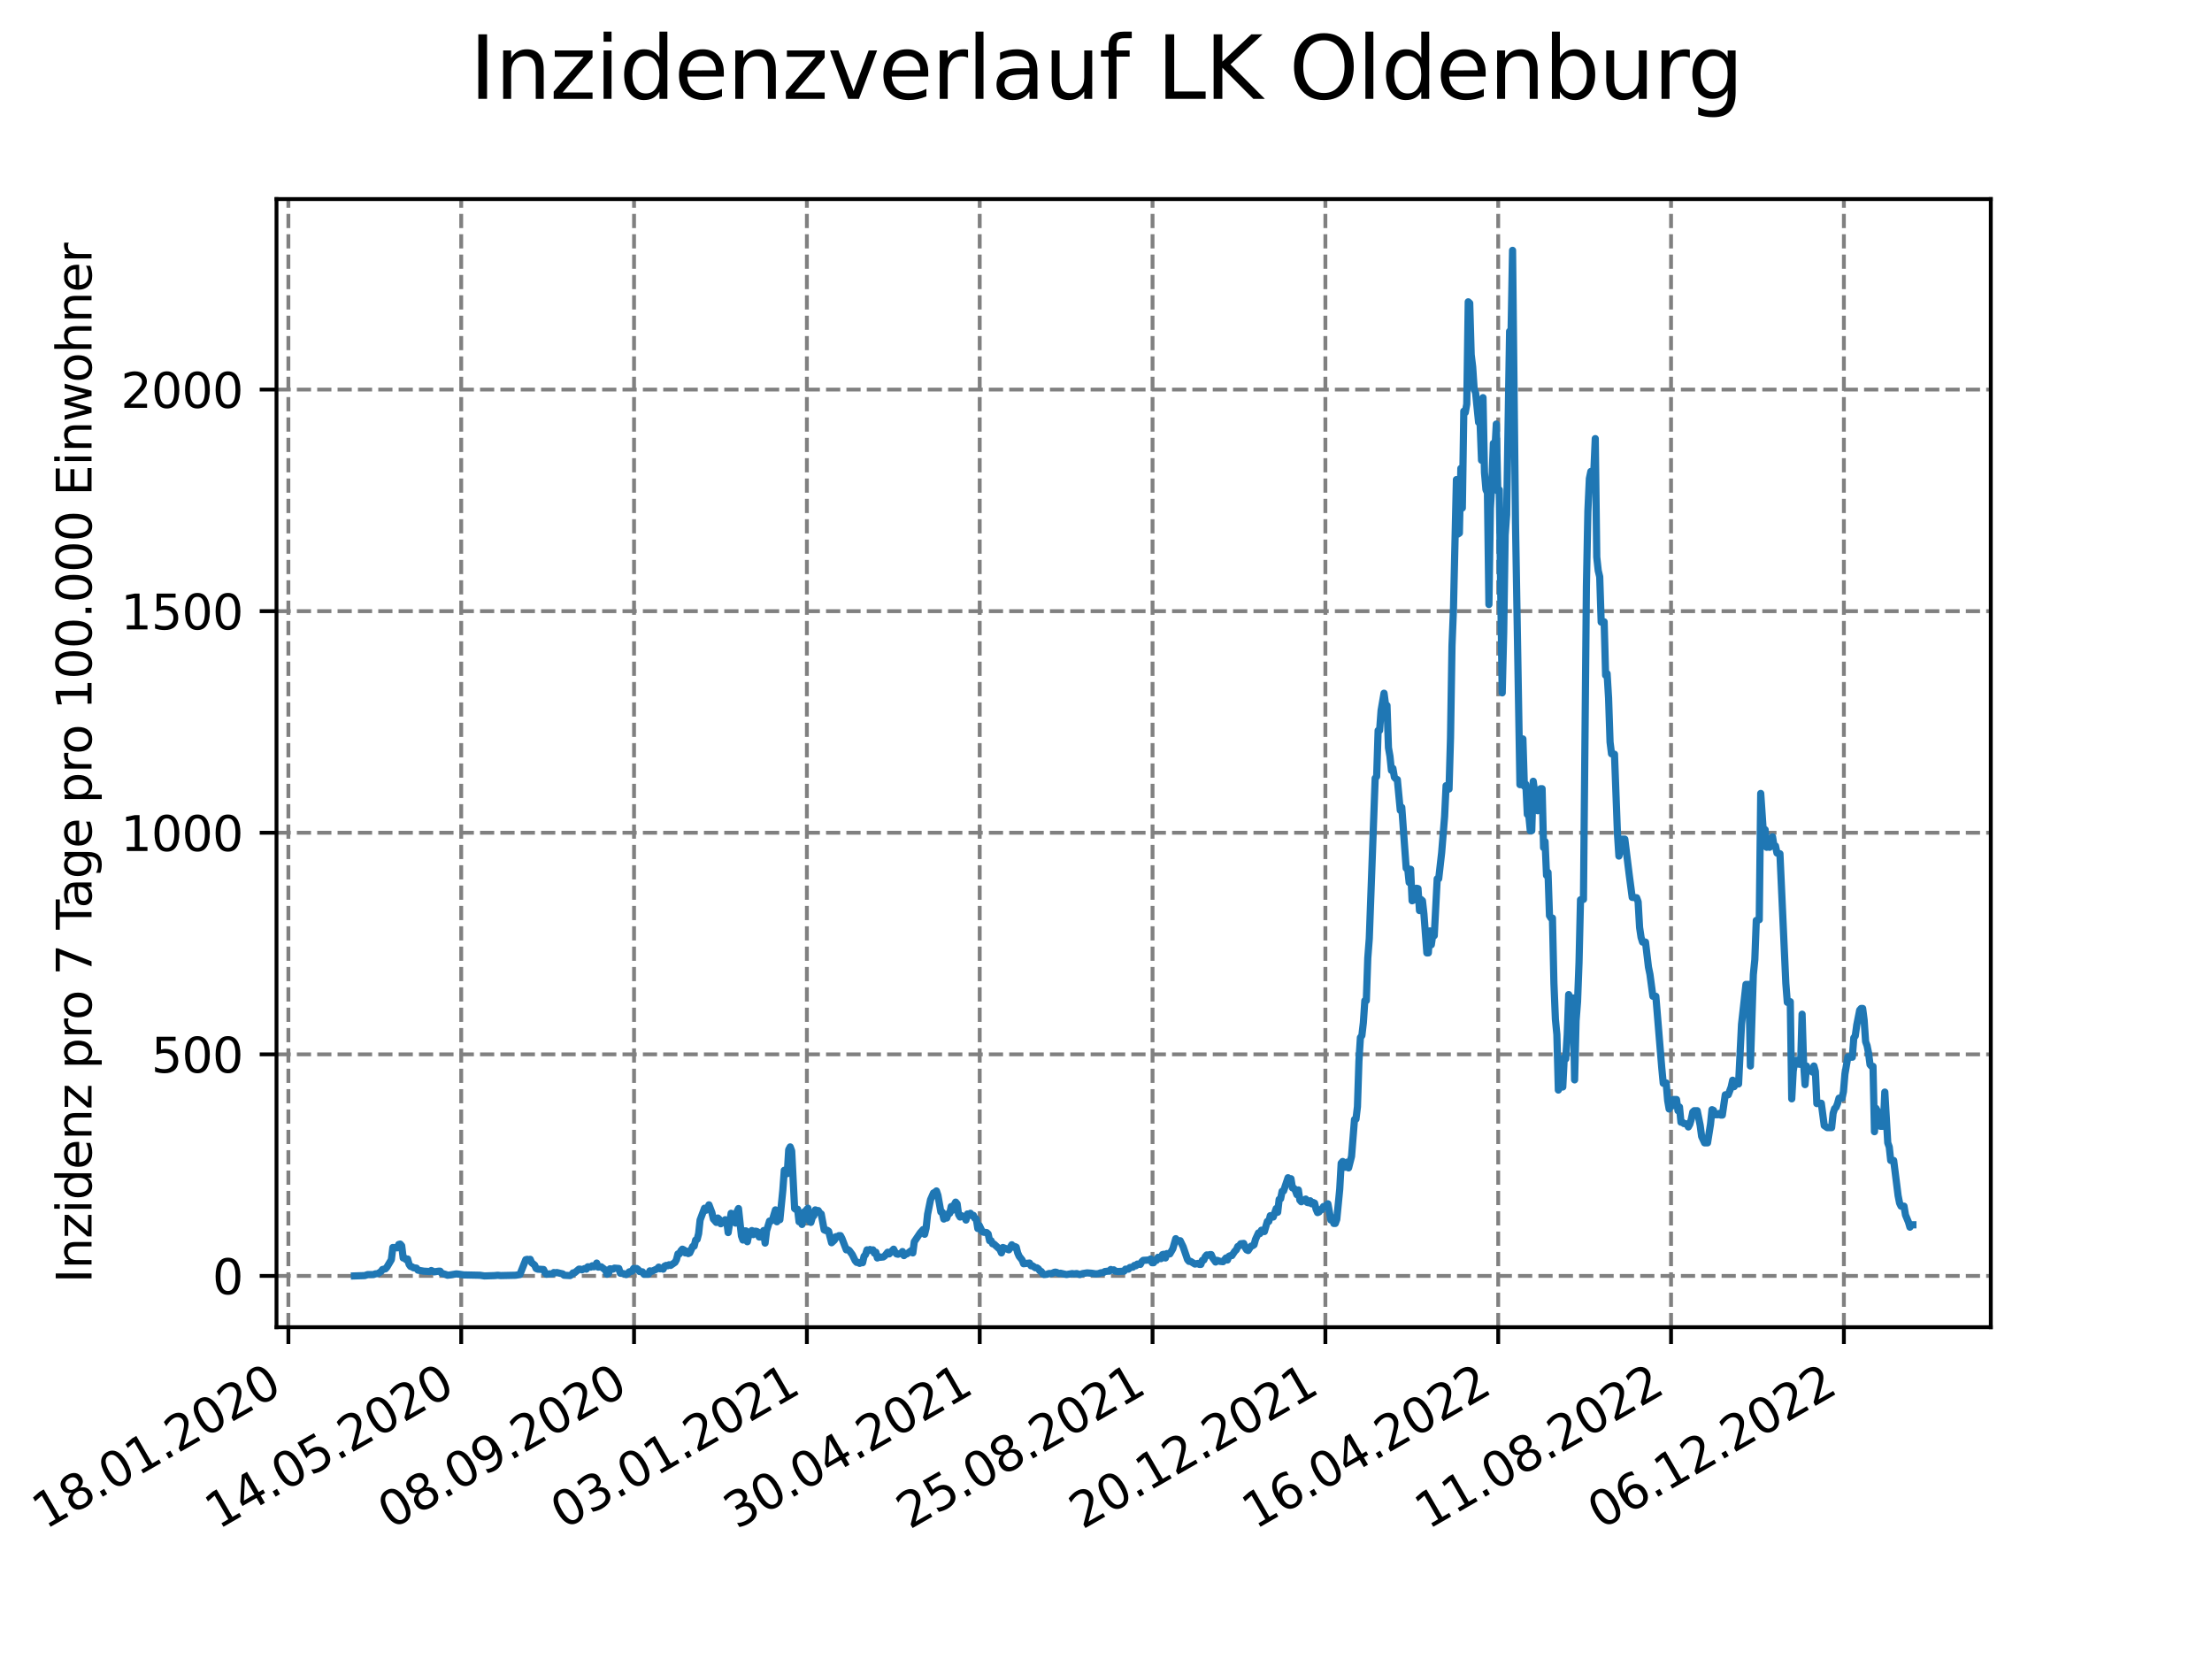 <?xml version="1.0" encoding="utf-8" standalone="no"?>
<!DOCTYPE svg PUBLIC "-//W3C//DTD SVG 1.1//EN"
  "http://www.w3.org/Graphics/SVG/1.1/DTD/svg11.dtd">
<svg xmlns:xlink="http://www.w3.org/1999/xlink" width="460.8pt" height="345.6pt" viewBox="0 0 460.8 345.6" xmlns="http://www.w3.org/2000/svg" version="1.1">
 <defs>
  <style type="text/css">*{stroke-linejoin: round; stroke-linecap: butt}</style>
 </defs>
 <g id="figure_1">
  <g id="patch_1">
   <path d="M 0 345.6 
L 460.8 345.6 
L 460.8 0 
L 0 0 
z
" style="fill: #ffffff"/>
  </g>
  <g id="axes_1">
   <g id="patch_2">
    <path d="M 57.6 276.48 
L 414.72 276.48 
L 414.72 41.472 
L 57.6 41.472 
z
" style="fill: #ffffff"/>
   </g>
   <g id="matplotlib.axis_1">
    <g id="xtick_1">
     <g id="line2d_1">
      <path d="M 60.075 276.48 
L 60.075 41.472 
" clip-path="url(#p007e7e2eaf)" style="fill: none; stroke-dasharray: 2.96,1.28; stroke-dashoffset: 0; stroke: #808080; stroke-width: 0.8"/>
     </g>
     <g id="line2d_2">
      <defs>
       <path id="mbec4b891f8" d="M 0 0 
L 0 3.5 
" style="stroke: #000000; stroke-width: 0.8"/>
      </defs>
      <g>
       <use xlink:href="#mbec4b891f8" x="60.075" y="276.48" style="stroke: #000000; stroke-width: 0.8"/>
      </g>
     </g>
     <g id="text_1">
      <!-- 18.01.2020 -->
      <g transform="translate(9.449 318.689) rotate(-30) scale(0.1 -0.1)">
       <defs>
        <path id="DejaVuSans-31" d="M 794 531 
L 1825 531 
L 1825 4091 
L 703 3866 
L 703 4441 
L 1819 4666 
L 2450 4666 
L 2450 531 
L 3481 531 
L 3481 0 
L 794 0 
L 794 531 
z
" transform="scale(0.016)"/>
        <path id="DejaVuSans-38" d="M 2034 2216 
Q 1584 2216 1326 1975 
Q 1069 1734 1069 1313 
Q 1069 891 1326 650 
Q 1584 409 2034 409 
Q 2484 409 2743 651 
Q 3003 894 3003 1313 
Q 3003 1734 2745 1975 
Q 2488 2216 2034 2216 
z
M 1403 2484 
Q 997 2584 770 2862 
Q 544 3141 544 3541 
Q 544 4100 942 4425 
Q 1341 4750 2034 4750 
Q 2731 4750 3128 4425 
Q 3525 4100 3525 3541 
Q 3525 3141 3298 2862 
Q 3072 2584 2669 2484 
Q 3125 2378 3379 2068 
Q 3634 1759 3634 1313 
Q 3634 634 3220 271 
Q 2806 -91 2034 -91 
Q 1263 -91 848 271 
Q 434 634 434 1313 
Q 434 1759 690 2068 
Q 947 2378 1403 2484 
z
M 1172 3481 
Q 1172 3119 1398 2916 
Q 1625 2713 2034 2713 
Q 2441 2713 2670 2916 
Q 2900 3119 2900 3481 
Q 2900 3844 2670 4047 
Q 2441 4250 2034 4250 
Q 1625 4250 1398 4047 
Q 1172 3844 1172 3481 
z
" transform="scale(0.016)"/>
        <path id="DejaVuSans-2e" d="M 684 794 
L 1344 794 
L 1344 0 
L 684 0 
L 684 794 
z
" transform="scale(0.016)"/>
        <path id="DejaVuSans-30" d="M 2034 4250 
Q 1547 4250 1301 3770 
Q 1056 3291 1056 2328 
Q 1056 1369 1301 889 
Q 1547 409 2034 409 
Q 2525 409 2770 889 
Q 3016 1369 3016 2328 
Q 3016 3291 2770 3770 
Q 2525 4250 2034 4250 
z
M 2034 4750 
Q 2819 4750 3233 4129 
Q 3647 3509 3647 2328 
Q 3647 1150 3233 529 
Q 2819 -91 2034 -91 
Q 1250 -91 836 529 
Q 422 1150 422 2328 
Q 422 3509 836 4129 
Q 1250 4750 2034 4750 
z
" transform="scale(0.016)"/>
        <path id="DejaVuSans-32" d="M 1228 531 
L 3431 531 
L 3431 0 
L 469 0 
L 469 531 
Q 828 903 1448 1529 
Q 2069 2156 2228 2338 
Q 2531 2678 2651 2914 
Q 2772 3150 2772 3378 
Q 2772 3750 2511 3984 
Q 2250 4219 1831 4219 
Q 1534 4219 1204 4116 
Q 875 4013 500 3803 
L 500 4441 
Q 881 4594 1212 4672 
Q 1544 4750 1819 4750 
Q 2544 4750 2975 4387 
Q 3406 4025 3406 3419 
Q 3406 3131 3298 2873 
Q 3191 2616 2906 2266 
Q 2828 2175 2409 1742 
Q 1991 1309 1228 531 
z
" transform="scale(0.016)"/>
       </defs>
       <use xlink:href="#DejaVuSans-31"/>
       <use xlink:href="#DejaVuSans-38" x="63.623"/>
       <use xlink:href="#DejaVuSans-2e" x="127.246"/>
       <use xlink:href="#DejaVuSans-30" x="159.033"/>
       <use xlink:href="#DejaVuSans-31" x="222.656"/>
       <use xlink:href="#DejaVuSans-2e" x="286.279"/>
       <use xlink:href="#DejaVuSans-32" x="318.066"/>
       <use xlink:href="#DejaVuSans-30" x="381.689"/>
       <use xlink:href="#DejaVuSans-32" x="445.312"/>
       <use xlink:href="#DejaVuSans-30" x="508.936"/>
      </g>
     </g>
    </g>
    <g id="xtick_2">
     <g id="line2d_3">
      <path d="M 96.079 276.48 
L 96.079 41.472 
" clip-path="url(#p007e7e2eaf)" style="fill: none; stroke-dasharray: 2.96,1.28; stroke-dashoffset: 0; stroke: #808080; stroke-width: 0.8"/>
     </g>
     <g id="line2d_4">
      <g>
       <use xlink:href="#mbec4b891f8" x="96.079" y="276.48" style="stroke: #000000; stroke-width: 0.8"/>
      </g>
     </g>
     <g id="text_2">
      <!-- 14.05.2020 -->
      <g transform="translate(45.454 318.689) rotate(-30) scale(0.1 -0.1)">
       <defs>
        <path id="DejaVuSans-34" d="M 2419 4116 
L 825 1625 
L 2419 1625 
L 2419 4116 
z
M 2253 4666 
L 3047 4666 
L 3047 1625 
L 3713 1625 
L 3713 1100 
L 3047 1100 
L 3047 0 
L 2419 0 
L 2419 1100 
L 313 1100 
L 313 1709 
L 2253 4666 
z
" transform="scale(0.016)"/>
        <path id="DejaVuSans-35" d="M 691 4666 
L 3169 4666 
L 3169 4134 
L 1269 4134 
L 1269 2991 
Q 1406 3038 1543 3061 
Q 1681 3084 1819 3084 
Q 2600 3084 3056 2656 
Q 3513 2228 3513 1497 
Q 3513 744 3044 326 
Q 2575 -91 1722 -91 
Q 1428 -91 1123 -41 
Q 819 9 494 109 
L 494 744 
Q 775 591 1075 516 
Q 1375 441 1709 441 
Q 2250 441 2565 725 
Q 2881 1009 2881 1497 
Q 2881 1984 2565 2268 
Q 2250 2553 1709 2553 
Q 1456 2553 1204 2497 
Q 953 2441 691 2322 
L 691 4666 
z
" transform="scale(0.016)"/>
       </defs>
       <use xlink:href="#DejaVuSans-31"/>
       <use xlink:href="#DejaVuSans-34" x="63.623"/>
       <use xlink:href="#DejaVuSans-2e" x="127.246"/>
       <use xlink:href="#DejaVuSans-30" x="159.033"/>
       <use xlink:href="#DejaVuSans-35" x="222.656"/>
       <use xlink:href="#DejaVuSans-2e" x="286.279"/>
       <use xlink:href="#DejaVuSans-32" x="318.066"/>
       <use xlink:href="#DejaVuSans-30" x="381.689"/>
       <use xlink:href="#DejaVuSans-32" x="445.312"/>
       <use xlink:href="#DejaVuSans-30" x="508.936"/>
      </g>
     </g>
    </g>
    <g id="xtick_3">
     <g id="line2d_5">
      <path d="M 132.083 276.48 
L 132.083 41.472 
" clip-path="url(#p007e7e2eaf)" style="fill: none; stroke-dasharray: 2.96,1.28; stroke-dashoffset: 0; stroke: #808080; stroke-width: 0.8"/>
     </g>
     <g id="line2d_6">
      <g>
       <use xlink:href="#mbec4b891f8" x="132.083" y="276.48" style="stroke: #000000; stroke-width: 0.8"/>
      </g>
     </g>
     <g id="text_3">
      <!-- 08.09.2020 -->
      <g transform="translate(81.458 318.689) rotate(-30) scale(0.1 -0.1)">
       <defs>
        <path id="DejaVuSans-39" d="M 703 97 
L 703 672 
Q 941 559 1184 500 
Q 1428 441 1663 441 
Q 2288 441 2617 861 
Q 2947 1281 2994 2138 
Q 2813 1869 2534 1725 
Q 2256 1581 1919 1581 
Q 1219 1581 811 2004 
Q 403 2428 403 3163 
Q 403 3881 828 4315 
Q 1253 4750 1959 4750 
Q 2769 4750 3195 4129 
Q 3622 3509 3622 2328 
Q 3622 1225 3098 567 
Q 2575 -91 1691 -91 
Q 1453 -91 1209 -44 
Q 966 3 703 97 
z
M 1959 2075 
Q 2384 2075 2632 2365 
Q 2881 2656 2881 3163 
Q 2881 3666 2632 3958 
Q 2384 4250 1959 4250 
Q 1534 4250 1286 3958 
Q 1038 3666 1038 3163 
Q 1038 2656 1286 2365 
Q 1534 2075 1959 2075 
z
" transform="scale(0.016)"/>
       </defs>
       <use xlink:href="#DejaVuSans-30"/>
       <use xlink:href="#DejaVuSans-38" x="63.623"/>
       <use xlink:href="#DejaVuSans-2e" x="127.246"/>
       <use xlink:href="#DejaVuSans-30" x="159.033"/>
       <use xlink:href="#DejaVuSans-39" x="222.656"/>
       <use xlink:href="#DejaVuSans-2e" x="286.279"/>
       <use xlink:href="#DejaVuSans-32" x="318.066"/>
       <use xlink:href="#DejaVuSans-30" x="381.689"/>
       <use xlink:href="#DejaVuSans-32" x="445.312"/>
       <use xlink:href="#DejaVuSans-30" x="508.936"/>
      </g>
     </g>
    </g>
    <g id="xtick_4">
     <g id="line2d_7">
      <path d="M 168.088 276.48 
L 168.088 41.472 
" clip-path="url(#p007e7e2eaf)" style="fill: none; stroke-dasharray: 2.96,1.28; stroke-dashoffset: 0; stroke: #808080; stroke-width: 0.8"/>
     </g>
     <g id="line2d_8">
      <g>
       <use xlink:href="#mbec4b891f8" x="168.088" y="276.48" style="stroke: #000000; stroke-width: 0.8"/>
      </g>
     </g>
     <g id="text_4">
      <!-- 03.01.2021 -->
      <g transform="translate(117.462 318.689) rotate(-30) scale(0.1 -0.1)">
       <defs>
        <path id="DejaVuSans-33" d="M 2597 2516 
Q 3050 2419 3304 2112 
Q 3559 1806 3559 1356 
Q 3559 666 3084 287 
Q 2609 -91 1734 -91 
Q 1441 -91 1130 -33 
Q 819 25 488 141 
L 488 750 
Q 750 597 1062 519 
Q 1375 441 1716 441 
Q 2309 441 2620 675 
Q 2931 909 2931 1356 
Q 2931 1769 2642 2001 
Q 2353 2234 1838 2234 
L 1294 2234 
L 1294 2753 
L 1863 2753 
Q 2328 2753 2575 2939 
Q 2822 3125 2822 3475 
Q 2822 3834 2567 4026 
Q 2313 4219 1838 4219 
Q 1578 4219 1281 4162 
Q 984 4106 628 3988 
L 628 4550 
Q 988 4650 1302 4700 
Q 1616 4750 1894 4750 
Q 2613 4750 3031 4423 
Q 3450 4097 3450 3541 
Q 3450 3153 3228 2886 
Q 3006 2619 2597 2516 
z
" transform="scale(0.016)"/>
       </defs>
       <use xlink:href="#DejaVuSans-30"/>
       <use xlink:href="#DejaVuSans-33" x="63.623"/>
       <use xlink:href="#DejaVuSans-2e" x="127.246"/>
       <use xlink:href="#DejaVuSans-30" x="159.033"/>
       <use xlink:href="#DejaVuSans-31" x="222.656"/>
       <use xlink:href="#DejaVuSans-2e" x="286.279"/>
       <use xlink:href="#DejaVuSans-32" x="318.066"/>
       <use xlink:href="#DejaVuSans-30" x="381.689"/>
       <use xlink:href="#DejaVuSans-32" x="445.312"/>
       <use xlink:href="#DejaVuSans-31" x="508.936"/>
      </g>
     </g>
    </g>
    <g id="xtick_5">
     <g id="line2d_9">
      <path d="M 204.092 276.48 
L 204.092 41.472 
" clip-path="url(#p007e7e2eaf)" style="fill: none; stroke-dasharray: 2.96,1.28; stroke-dashoffset: 0; stroke: #808080; stroke-width: 0.8"/>
     </g>
     <g id="line2d_10">
      <g>
       <use xlink:href="#mbec4b891f8" x="204.092" y="276.48" style="stroke: #000000; stroke-width: 0.8"/>
      </g>
     </g>
     <g id="text_5">
      <!-- 30.04.2021 -->
      <g transform="translate(153.467 318.689) rotate(-30) scale(0.1 -0.1)">
       <use xlink:href="#DejaVuSans-33"/>
       <use xlink:href="#DejaVuSans-30" x="63.623"/>
       <use xlink:href="#DejaVuSans-2e" x="127.246"/>
       <use xlink:href="#DejaVuSans-30" x="159.033"/>
       <use xlink:href="#DejaVuSans-34" x="222.656"/>
       <use xlink:href="#DejaVuSans-2e" x="286.279"/>
       <use xlink:href="#DejaVuSans-32" x="318.066"/>
       <use xlink:href="#DejaVuSans-30" x="381.689"/>
       <use xlink:href="#DejaVuSans-32" x="445.312"/>
       <use xlink:href="#DejaVuSans-31" x="508.936"/>
      </g>
     </g>
    </g>
    <g id="xtick_6">
     <g id="line2d_11">
      <path d="M 240.096 276.48 
L 240.096 41.472 
" clip-path="url(#p007e7e2eaf)" style="fill: none; stroke-dasharray: 2.96,1.28; stroke-dashoffset: 0; stroke: #808080; stroke-width: 0.8"/>
     </g>
     <g id="line2d_12">
      <g>
       <use xlink:href="#mbec4b891f8" x="240.096" y="276.48" style="stroke: #000000; stroke-width: 0.8"/>
      </g>
     </g>
     <g id="text_6">
      <!-- 25.08.2021 -->
      <g transform="translate(189.471 318.689) rotate(-30) scale(0.1 -0.1)">
       <use xlink:href="#DejaVuSans-32"/>
       <use xlink:href="#DejaVuSans-35" x="63.623"/>
       <use xlink:href="#DejaVuSans-2e" x="127.246"/>
       <use xlink:href="#DejaVuSans-30" x="159.033"/>
       <use xlink:href="#DejaVuSans-38" x="222.656"/>
       <use xlink:href="#DejaVuSans-2e" x="286.279"/>
       <use xlink:href="#DejaVuSans-32" x="318.066"/>
       <use xlink:href="#DejaVuSans-30" x="381.689"/>
       <use xlink:href="#DejaVuSans-32" x="445.312"/>
       <use xlink:href="#DejaVuSans-31" x="508.936"/>
      </g>
     </g>
    </g>
    <g id="xtick_7">
     <g id="line2d_13">
      <path d="M 276.101 276.48 
L 276.101 41.472 
" clip-path="url(#p007e7e2eaf)" style="fill: none; stroke-dasharray: 2.96,1.28; stroke-dashoffset: 0; stroke: #808080; stroke-width: 0.8"/>
     </g>
     <g id="line2d_14">
      <g>
       <use xlink:href="#mbec4b891f8" x="276.101" y="276.48" style="stroke: #000000; stroke-width: 0.8"/>
      </g>
     </g>
     <g id="text_7">
      <!-- 20.12.2021 -->
      <g transform="translate(225.476 318.689) rotate(-30) scale(0.1 -0.1)">
       <use xlink:href="#DejaVuSans-32"/>
       <use xlink:href="#DejaVuSans-30" x="63.623"/>
       <use xlink:href="#DejaVuSans-2e" x="127.246"/>
       <use xlink:href="#DejaVuSans-31" x="159.033"/>
       <use xlink:href="#DejaVuSans-32" x="222.656"/>
       <use xlink:href="#DejaVuSans-2e" x="286.279"/>
       <use xlink:href="#DejaVuSans-32" x="318.066"/>
       <use xlink:href="#DejaVuSans-30" x="381.689"/>
       <use xlink:href="#DejaVuSans-32" x="445.312"/>
       <use xlink:href="#DejaVuSans-31" x="508.936"/>
      </g>
     </g>
    </g>
    <g id="xtick_8">
     <g id="line2d_15">
      <path d="M 312.105 276.48 
L 312.105 41.472 
" clip-path="url(#p007e7e2eaf)" style="fill: none; stroke-dasharray: 2.96,1.28; stroke-dashoffset: 0; stroke: #808080; stroke-width: 0.8"/>
     </g>
     <g id="line2d_16">
      <g>
       <use xlink:href="#mbec4b891f8" x="312.105" y="276.48" style="stroke: #000000; stroke-width: 0.8"/>
      </g>
     </g>
     <g id="text_8">
      <!-- 16.04.2022 -->
      <g transform="translate(261.48 318.689) rotate(-30) scale(0.1 -0.1)">
       <defs>
        <path id="DejaVuSans-36" d="M 2113 2584 
Q 1688 2584 1439 2293 
Q 1191 2003 1191 1497 
Q 1191 994 1439 701 
Q 1688 409 2113 409 
Q 2538 409 2786 701 
Q 3034 994 3034 1497 
Q 3034 2003 2786 2293 
Q 2538 2584 2113 2584 
z
M 3366 4563 
L 3366 3988 
Q 3128 4100 2886 4159 
Q 2644 4219 2406 4219 
Q 1781 4219 1451 3797 
Q 1122 3375 1075 2522 
Q 1259 2794 1537 2939 
Q 1816 3084 2150 3084 
Q 2853 3084 3261 2657 
Q 3669 2231 3669 1497 
Q 3669 778 3244 343 
Q 2819 -91 2113 -91 
Q 1303 -91 875 529 
Q 447 1150 447 2328 
Q 447 3434 972 4092 
Q 1497 4750 2381 4750 
Q 2619 4750 2861 4703 
Q 3103 4656 3366 4563 
z
" transform="scale(0.016)"/>
       </defs>
       <use xlink:href="#DejaVuSans-31"/>
       <use xlink:href="#DejaVuSans-36" x="63.623"/>
       <use xlink:href="#DejaVuSans-2e" x="127.246"/>
       <use xlink:href="#DejaVuSans-30" x="159.033"/>
       <use xlink:href="#DejaVuSans-34" x="222.656"/>
       <use xlink:href="#DejaVuSans-2e" x="286.279"/>
       <use xlink:href="#DejaVuSans-32" x="318.066"/>
       <use xlink:href="#DejaVuSans-30" x="381.689"/>
       <use xlink:href="#DejaVuSans-32" x="445.312"/>
       <use xlink:href="#DejaVuSans-32" x="508.936"/>
      </g>
     </g>
    </g>
    <g id="xtick_9">
     <g id="line2d_17">
      <path d="M 348.109 276.48 
L 348.109 41.472 
" clip-path="url(#p007e7e2eaf)" style="fill: none; stroke-dasharray: 2.96,1.28; stroke-dashoffset: 0; stroke: #808080; stroke-width: 0.8"/>
     </g>
     <g id="line2d_18">
      <g>
       <use xlink:href="#mbec4b891f8" x="348.109" y="276.48" style="stroke: #000000; stroke-width: 0.8"/>
      </g>
     </g>
     <g id="text_9">
      <!-- 11.08.2022 -->
      <g transform="translate(297.484 318.689) rotate(-30) scale(0.1 -0.1)">
       <use xlink:href="#DejaVuSans-31"/>
       <use xlink:href="#DejaVuSans-31" x="63.623"/>
       <use xlink:href="#DejaVuSans-2e" x="127.246"/>
       <use xlink:href="#DejaVuSans-30" x="159.033"/>
       <use xlink:href="#DejaVuSans-38" x="222.656"/>
       <use xlink:href="#DejaVuSans-2e" x="286.279"/>
       <use xlink:href="#DejaVuSans-32" x="318.066"/>
       <use xlink:href="#DejaVuSans-30" x="381.689"/>
       <use xlink:href="#DejaVuSans-32" x="445.312"/>
       <use xlink:href="#DejaVuSans-32" x="508.936"/>
      </g>
     </g>
    </g>
    <g id="xtick_10">
     <g id="line2d_19">
      <path d="M 384.114 276.48 
L 384.114 41.472 
" clip-path="url(#p007e7e2eaf)" style="fill: none; stroke-dasharray: 2.96,1.28; stroke-dashoffset: 0; stroke: #808080; stroke-width: 0.8"/>
     </g>
     <g id="line2d_20">
      <g>
       <use xlink:href="#mbec4b891f8" x="384.114" y="276.48" style="stroke: #000000; stroke-width: 0.8"/>
      </g>
     </g>
     <g id="text_10">
      <!-- 06.12.2022 -->
      <g transform="translate(333.489 318.689) rotate(-30) scale(0.1 -0.1)">
       <use xlink:href="#DejaVuSans-30"/>
       <use xlink:href="#DejaVuSans-36" x="63.623"/>
       <use xlink:href="#DejaVuSans-2e" x="127.246"/>
       <use xlink:href="#DejaVuSans-31" x="159.033"/>
       <use xlink:href="#DejaVuSans-32" x="222.656"/>
       <use xlink:href="#DejaVuSans-2e" x="286.279"/>
       <use xlink:href="#DejaVuSans-32" x="318.066"/>
       <use xlink:href="#DejaVuSans-30" x="381.689"/>
       <use xlink:href="#DejaVuSans-32" x="445.312"/>
       <use xlink:href="#DejaVuSans-32" x="508.936"/>
      </g>
     </g>
    </g>
   </g>
   <g id="matplotlib.axis_2">
    <g id="ytick_1">
     <g id="line2d_21">
      <path d="M 57.6 265.798 
L 414.72 265.798 
" clip-path="url(#p007e7e2eaf)" style="fill: none; stroke-dasharray: 2.96,1.28; stroke-dashoffset: 0; stroke: #808080; stroke-width: 0.8"/>
     </g>
     <g id="line2d_22">
      <defs>
       <path id="mb3d7b4d3be" d="M 0 0 
L -3.5 0 
" style="stroke: #000000; stroke-width: 0.8"/>
      </defs>
      <g>
       <use xlink:href="#mb3d7b4d3be" x="57.6" y="265.798" style="stroke: #000000; stroke-width: 0.8"/>
      </g>
     </g>
     <g id="text_11">
      <!-- 0 -->
      <g transform="translate(44.237 269.597) scale(0.1 -0.1)">
       <use xlink:href="#DejaVuSans-30"/>
      </g>
     </g>
    </g>
    <g id="ytick_2">
     <g id="line2d_23">
      <path d="M 57.6 219.638 
L 414.72 219.638 
" clip-path="url(#p007e7e2eaf)" style="fill: none; stroke-dasharray: 2.96,1.28; stroke-dashoffset: 0; stroke: #808080; stroke-width: 0.8"/>
     </g>
     <g id="line2d_24">
      <g>
       <use xlink:href="#mb3d7b4d3be" x="57.6" y="219.638" style="stroke: #000000; stroke-width: 0.8"/>
      </g>
     </g>
     <g id="text_12">
      <!-- 500 -->
      <g transform="translate(31.512 223.437) scale(0.1 -0.1)">
       <use xlink:href="#DejaVuSans-35"/>
       <use xlink:href="#DejaVuSans-30" x="63.623"/>
       <use xlink:href="#DejaVuSans-30" x="127.246"/>
      </g>
     </g>
    </g>
    <g id="ytick_3">
     <g id="line2d_25">
      <path d="M 57.6 173.478 
L 414.72 173.478 
" clip-path="url(#p007e7e2eaf)" style="fill: none; stroke-dasharray: 2.96,1.28; stroke-dashoffset: 0; stroke: #808080; stroke-width: 0.8"/>
     </g>
     <g id="line2d_26">
      <g>
       <use xlink:href="#mb3d7b4d3be" x="57.6" y="173.478" style="stroke: #000000; stroke-width: 0.8"/>
      </g>
     </g>
     <g id="text_13">
      <!-- 1000 -->
      <g transform="translate(25.15 177.277) scale(0.1 -0.1)">
       <use xlink:href="#DejaVuSans-31"/>
       <use xlink:href="#DejaVuSans-30" x="63.623"/>
       <use xlink:href="#DejaVuSans-30" x="127.246"/>
       <use xlink:href="#DejaVuSans-30" x="190.869"/>
      </g>
     </g>
    </g>
    <g id="ytick_4">
     <g id="line2d_27">
      <path d="M 57.6 127.317 
L 414.72 127.317 
" clip-path="url(#p007e7e2eaf)" style="fill: none; stroke-dasharray: 2.96,1.28; stroke-dashoffset: 0; stroke: #808080; stroke-width: 0.8"/>
     </g>
     <g id="line2d_28">
      <g>
       <use xlink:href="#mb3d7b4d3be" x="57.6" y="127.317" style="stroke: #000000; stroke-width: 0.8"/>
      </g>
     </g>
     <g id="text_14">
      <!-- 1500 -->
      <g transform="translate(25.15 131.117) scale(0.1 -0.1)">
       <use xlink:href="#DejaVuSans-31"/>
       <use xlink:href="#DejaVuSans-35" x="63.623"/>
       <use xlink:href="#DejaVuSans-30" x="127.246"/>
       <use xlink:href="#DejaVuSans-30" x="190.869"/>
      </g>
     </g>
    </g>
    <g id="ytick_5">
     <g id="line2d_29">
      <path d="M 57.6 81.157 
L 414.72 81.157 
" clip-path="url(#p007e7e2eaf)" style="fill: none; stroke-dasharray: 2.96,1.28; stroke-dashoffset: 0; stroke: #808080; stroke-width: 0.8"/>
     </g>
     <g id="line2d_30">
      <g>
       <use xlink:href="#mb3d7b4d3be" x="57.6" y="81.157" style="stroke: #000000; stroke-width: 0.8"/>
      </g>
     </g>
     <g id="text_15">
      <!-- 2000 -->
      <g transform="translate(25.15 84.956) scale(0.1 -0.1)">
       <use xlink:href="#DejaVuSans-32"/>
       <use xlink:href="#DejaVuSans-30" x="63.623"/>
       <use xlink:href="#DejaVuSans-30" x="127.246"/>
       <use xlink:href="#DejaVuSans-30" x="190.869"/>
      </g>
     </g>
    </g>
    <g id="text_16">
     <!-- Inzidenz pro 7 Tage pro 100.000 Einwohner -->
     <g transform="translate(19.07 267.301) rotate(-90) scale(0.1 -0.1)">
      <defs>
       <path id="DejaVuSans-49" d="M 628 4666 
L 1259 4666 
L 1259 0 
L 628 0 
L 628 4666 
z
" transform="scale(0.016)"/>
       <path id="DejaVuSans-6e" d="M 3513 2113 
L 3513 0 
L 2938 0 
L 2938 2094 
Q 2938 2591 2744 2837 
Q 2550 3084 2163 3084 
Q 1697 3084 1428 2787 
Q 1159 2491 1159 1978 
L 1159 0 
L 581 0 
L 581 3500 
L 1159 3500 
L 1159 2956 
Q 1366 3272 1645 3428 
Q 1925 3584 2291 3584 
Q 2894 3584 3203 3211 
Q 3513 2838 3513 2113 
z
" transform="scale(0.016)"/>
       <path id="DejaVuSans-7a" d="M 353 3500 
L 3084 3500 
L 3084 2975 
L 922 459 
L 3084 459 
L 3084 0 
L 275 0 
L 275 525 
L 2438 3041 
L 353 3041 
L 353 3500 
z
" transform="scale(0.016)"/>
       <path id="DejaVuSans-69" d="M 603 3500 
L 1178 3500 
L 1178 0 
L 603 0 
L 603 3500 
z
M 603 4863 
L 1178 4863 
L 1178 4134 
L 603 4134 
L 603 4863 
z
" transform="scale(0.016)"/>
       <path id="DejaVuSans-64" d="M 2906 2969 
L 2906 4863 
L 3481 4863 
L 3481 0 
L 2906 0 
L 2906 525 
Q 2725 213 2448 61 
Q 2172 -91 1784 -91 
Q 1150 -91 751 415 
Q 353 922 353 1747 
Q 353 2572 751 3078 
Q 1150 3584 1784 3584 
Q 2172 3584 2448 3432 
Q 2725 3281 2906 2969 
z
M 947 1747 
Q 947 1113 1208 752 
Q 1469 391 1925 391 
Q 2381 391 2643 752 
Q 2906 1113 2906 1747 
Q 2906 2381 2643 2742 
Q 2381 3103 1925 3103 
Q 1469 3103 1208 2742 
Q 947 2381 947 1747 
z
" transform="scale(0.016)"/>
       <path id="DejaVuSans-65" d="M 3597 1894 
L 3597 1613 
L 953 1613 
Q 991 1019 1311 708 
Q 1631 397 2203 397 
Q 2534 397 2845 478 
Q 3156 559 3463 722 
L 3463 178 
Q 3153 47 2828 -22 
Q 2503 -91 2169 -91 
Q 1331 -91 842 396 
Q 353 884 353 1716 
Q 353 2575 817 3079 
Q 1281 3584 2069 3584 
Q 2775 3584 3186 3129 
Q 3597 2675 3597 1894 
z
M 3022 2063 
Q 3016 2534 2758 2815 
Q 2500 3097 2075 3097 
Q 1594 3097 1305 2825 
Q 1016 2553 972 2059 
L 3022 2063 
z
" transform="scale(0.016)"/>
       <path id="DejaVuSans-20" transform="scale(0.016)"/>
       <path id="DejaVuSans-70" d="M 1159 525 
L 1159 -1331 
L 581 -1331 
L 581 3500 
L 1159 3500 
L 1159 2969 
Q 1341 3281 1617 3432 
Q 1894 3584 2278 3584 
Q 2916 3584 3314 3078 
Q 3713 2572 3713 1747 
Q 3713 922 3314 415 
Q 2916 -91 2278 -91 
Q 1894 -91 1617 61 
Q 1341 213 1159 525 
z
M 3116 1747 
Q 3116 2381 2855 2742 
Q 2594 3103 2138 3103 
Q 1681 3103 1420 2742 
Q 1159 2381 1159 1747 
Q 1159 1113 1420 752 
Q 1681 391 2138 391 
Q 2594 391 2855 752 
Q 3116 1113 3116 1747 
z
" transform="scale(0.016)"/>
       <path id="DejaVuSans-72" d="M 2631 2963 
Q 2534 3019 2420 3045 
Q 2306 3072 2169 3072 
Q 1681 3072 1420 2755 
Q 1159 2438 1159 1844 
L 1159 0 
L 581 0 
L 581 3500 
L 1159 3500 
L 1159 2956 
Q 1341 3275 1631 3429 
Q 1922 3584 2338 3584 
Q 2397 3584 2469 3576 
Q 2541 3569 2628 3553 
L 2631 2963 
z
" transform="scale(0.016)"/>
       <path id="DejaVuSans-6f" d="M 1959 3097 
Q 1497 3097 1228 2736 
Q 959 2375 959 1747 
Q 959 1119 1226 758 
Q 1494 397 1959 397 
Q 2419 397 2687 759 
Q 2956 1122 2956 1747 
Q 2956 2369 2687 2733 
Q 2419 3097 1959 3097 
z
M 1959 3584 
Q 2709 3584 3137 3096 
Q 3566 2609 3566 1747 
Q 3566 888 3137 398 
Q 2709 -91 1959 -91 
Q 1206 -91 779 398 
Q 353 888 353 1747 
Q 353 2609 779 3096 
Q 1206 3584 1959 3584 
z
" transform="scale(0.016)"/>
       <path id="DejaVuSans-37" d="M 525 4666 
L 3525 4666 
L 3525 4397 
L 1831 0 
L 1172 0 
L 2766 4134 
L 525 4134 
L 525 4666 
z
" transform="scale(0.016)"/>
       <path id="DejaVuSans-54" d="M -19 4666 
L 3928 4666 
L 3928 4134 
L 2272 4134 
L 2272 0 
L 1638 0 
L 1638 4134 
L -19 4134 
L -19 4666 
z
" transform="scale(0.016)"/>
       <path id="DejaVuSans-61" d="M 2194 1759 
Q 1497 1759 1228 1600 
Q 959 1441 959 1056 
Q 959 750 1161 570 
Q 1363 391 1709 391 
Q 2188 391 2477 730 
Q 2766 1069 2766 1631 
L 2766 1759 
L 2194 1759 
z
M 3341 1997 
L 3341 0 
L 2766 0 
L 2766 531 
Q 2569 213 2275 61 
Q 1981 -91 1556 -91 
Q 1019 -91 701 211 
Q 384 513 384 1019 
Q 384 1609 779 1909 
Q 1175 2209 1959 2209 
L 2766 2209 
L 2766 2266 
Q 2766 2663 2505 2880 
Q 2244 3097 1772 3097 
Q 1472 3097 1187 3025 
Q 903 2953 641 2809 
L 641 3341 
Q 956 3463 1253 3523 
Q 1550 3584 1831 3584 
Q 2591 3584 2966 3190 
Q 3341 2797 3341 1997 
z
" transform="scale(0.016)"/>
       <path id="DejaVuSans-67" d="M 2906 1791 
Q 2906 2416 2648 2759 
Q 2391 3103 1925 3103 
Q 1463 3103 1205 2759 
Q 947 2416 947 1791 
Q 947 1169 1205 825 
Q 1463 481 1925 481 
Q 2391 481 2648 825 
Q 2906 1169 2906 1791 
z
M 3481 434 
Q 3481 -459 3084 -895 
Q 2688 -1331 1869 -1331 
Q 1566 -1331 1297 -1286 
Q 1028 -1241 775 -1147 
L 775 -588 
Q 1028 -725 1275 -790 
Q 1522 -856 1778 -856 
Q 2344 -856 2625 -561 
Q 2906 -266 2906 331 
L 2906 616 
Q 2728 306 2450 153 
Q 2172 0 1784 0 
Q 1141 0 747 490 
Q 353 981 353 1791 
Q 353 2603 747 3093 
Q 1141 3584 1784 3584 
Q 2172 3584 2450 3431 
Q 2728 3278 2906 2969 
L 2906 3500 
L 3481 3500 
L 3481 434 
z
" transform="scale(0.016)"/>
       <path id="DejaVuSans-45" d="M 628 4666 
L 3578 4666 
L 3578 4134 
L 1259 4134 
L 1259 2753 
L 3481 2753 
L 3481 2222 
L 1259 2222 
L 1259 531 
L 3634 531 
L 3634 0 
L 628 0 
L 628 4666 
z
" transform="scale(0.016)"/>
       <path id="DejaVuSans-77" d="M 269 3500 
L 844 3500 
L 1563 769 
L 2278 3500 
L 2956 3500 
L 3675 769 
L 4391 3500 
L 4966 3500 
L 4050 0 
L 3372 0 
L 2619 2869 
L 1863 0 
L 1184 0 
L 269 3500 
z
" transform="scale(0.016)"/>
       <path id="DejaVuSans-68" d="M 3513 2113 
L 3513 0 
L 2938 0 
L 2938 2094 
Q 2938 2591 2744 2837 
Q 2550 3084 2163 3084 
Q 1697 3084 1428 2787 
Q 1159 2491 1159 1978 
L 1159 0 
L 581 0 
L 581 4863 
L 1159 4863 
L 1159 2956 
Q 1366 3272 1645 3428 
Q 1925 3584 2291 3584 
Q 2894 3584 3203 3211 
Q 3513 2838 3513 2113 
z
" transform="scale(0.016)"/>
      </defs>
      <use xlink:href="#DejaVuSans-49"/>
      <use xlink:href="#DejaVuSans-6e" x="29.492"/>
      <use xlink:href="#DejaVuSans-7a" x="92.871"/>
      <use xlink:href="#DejaVuSans-69" x="145.361"/>
      <use xlink:href="#DejaVuSans-64" x="173.145"/>
      <use xlink:href="#DejaVuSans-65" x="236.621"/>
      <use xlink:href="#DejaVuSans-6e" x="298.145"/>
      <use xlink:href="#DejaVuSans-7a" x="361.523"/>
      <use xlink:href="#DejaVuSans-20" x="414.014"/>
      <use xlink:href="#DejaVuSans-70" x="445.801"/>
      <use xlink:href="#DejaVuSans-72" x="509.277"/>
      <use xlink:href="#DejaVuSans-6f" x="548.141"/>
      <use xlink:href="#DejaVuSans-20" x="609.322"/>
      <use xlink:href="#DejaVuSans-37" x="641.109"/>
      <use xlink:href="#DejaVuSans-20" x="704.732"/>
      <use xlink:href="#DejaVuSans-54" x="736.52"/>
      <use xlink:href="#DejaVuSans-61" x="781.104"/>
      <use xlink:href="#DejaVuSans-67" x="842.383"/>
      <use xlink:href="#DejaVuSans-65" x="905.859"/>
      <use xlink:href="#DejaVuSans-20" x="967.383"/>
      <use xlink:href="#DejaVuSans-70" x="999.17"/>
      <use xlink:href="#DejaVuSans-72" x="1062.646"/>
      <use xlink:href="#DejaVuSans-6f" x="1101.51"/>
      <use xlink:href="#DejaVuSans-20" x="1162.691"/>
      <use xlink:href="#DejaVuSans-31" x="1194.479"/>
      <use xlink:href="#DejaVuSans-30" x="1258.102"/>
      <use xlink:href="#DejaVuSans-30" x="1321.725"/>
      <use xlink:href="#DejaVuSans-2e" x="1385.348"/>
      <use xlink:href="#DejaVuSans-30" x="1417.135"/>
      <use xlink:href="#DejaVuSans-30" x="1480.758"/>
      <use xlink:href="#DejaVuSans-30" x="1544.381"/>
      <use xlink:href="#DejaVuSans-20" x="1608.004"/>
      <use xlink:href="#DejaVuSans-45" x="1639.791"/>
      <use xlink:href="#DejaVuSans-69" x="1702.975"/>
      <use xlink:href="#DejaVuSans-6e" x="1730.758"/>
      <use xlink:href="#DejaVuSans-77" x="1794.137"/>
      <use xlink:href="#DejaVuSans-6f" x="1875.924"/>
      <use xlink:href="#DejaVuSans-68" x="1937.105"/>
      <use xlink:href="#DejaVuSans-6e" x="2000.484"/>
      <use xlink:href="#DejaVuSans-65" x="2063.863"/>
      <use xlink:href="#DejaVuSans-72" x="2125.387"/>
     </g>
    </g>
   </g>
   <g id="line2d_31">
    <path d="M 73.833 265.798 
L 75.987 265.727 
L 76.602 265.516 
L 77.833 265.516 
L 78.141 265.375 
L 78.756 265.304 
L 79.372 264.881 
L 79.68 264.458 
L 80.295 264.317 
L 80.603 263.964 
L 81.526 262.412 
L 81.834 259.873 
L 82.757 259.944 
L 83.065 259.238 
L 83.372 259.168 
L 83.68 259.52 
L 83.988 262.06 
L 84.296 262.06 
L 84.603 262.412 
L 84.911 262.271 
L 85.219 263.4 
L 85.526 263.823 
L 85.834 263.893 
L 86.142 264.105 
L 86.757 264.176 
L 87.065 264.599 
L 88.296 264.81 
L 89.527 264.881 
L 89.835 264.669 
L 90.45 264.951 
L 91.373 264.81 
L 91.681 264.81 
L 91.989 265.234 
L 92.912 265.516 
L 93.22 265.657 
L 93.835 265.586 
L 95.066 265.375 
L 95.682 265.445 
L 96.605 265.586 
L 99.99 265.657 
L 100.913 265.798 
L 103.067 265.727 
L 103.682 265.657 
L 104.298 265.727 
L 107.375 265.657 
L 108.298 265.516 
L 109.529 262.412 
L 109.837 262.342 
L 110.145 262.412 
L 110.453 262.342 
L 110.76 263.047 
L 111.376 263.541 
L 111.683 264.246 
L 111.991 264.387 
L 113.222 264.458 
L 113.53 265.092 
L 113.838 265.445 
L 114.453 265.375 
L 115.068 265.375 
L 115.376 265.092 
L 115.684 265.163 
L 115.992 265.092 
L 117.223 265.375 
L 117.53 265.657 
L 118.761 265.727 
L 119.069 265.516 
L 119.377 265.163 
L 119.684 265.163 
L 120.608 264.387 
L 120.915 264.387 
L 121.223 264.528 
L 121.839 264.246 
L 122.146 264.387 
L 122.454 263.893 
L 123.069 263.964 
L 123.377 263.682 
L 123.685 263.893 
L 123.993 263.823 
L 124.3 263.118 
L 124.608 263.964 
L 125.224 263.893 
L 126.147 264.599 
L 126.454 265.445 
L 126.762 265.304 
L 127.07 264.317 
L 127.685 264.387 
L 127.993 264.176 
L 128.916 264.246 
L 129.224 265.234 
L 129.839 265.304 
L 130.455 265.516 
L 130.763 265.304 
L 131.07 264.951 
L 131.686 264.81 
L 131.994 264.246 
L 132.301 264.317 
L 132.609 264.246 
L 132.917 264.458 
L 133.225 264.881 
L 133.84 264.951 
L 134.148 265.445 
L 135.071 265.445 
L 135.379 264.74 
L 135.686 264.881 
L 136.917 264.317 
L 137.225 263.964 
L 137.533 264.317 
L 137.84 264.246 
L 138.148 264.387 
L 138.456 263.752 
L 138.764 263.611 
L 139.071 263.682 
L 139.379 263.47 
L 139.687 263.611 
L 140.61 262.977 
L 140.918 262.412 
L 141.225 261.213 
L 141.533 261.213 
L 141.841 260.578 
L 142.149 260.226 
L 142.456 260.367 
L 142.764 261.002 
L 143.072 260.649 
L 143.38 261.143 
L 143.687 261.002 
L 144.303 259.661 
L 144.61 259.591 
L 144.918 258.321 
L 145.226 258.18 
L 145.534 256.981 
L 145.841 254.16 
L 146.765 251.691 
L 147.072 252.114 
L 147.38 251.762 
L 147.688 250.986 
L 148.303 252.608 
L 148.611 253.948 
L 149.226 254.654 
L 149.534 253.737 
L 149.842 254.019 
L 150.15 254.936 
L 150.457 254.724 
L 150.765 254.654 
L 151.073 254.089 
L 151.381 254.301 
L 151.688 256.77 
L 152.304 252.749 
L 152.611 252.961 
L 153.227 254.795 
L 153.535 252.397 
L 153.842 251.762 
L 154.458 257.475 
L 154.766 258.321 
L 155.073 256.417 
L 155.381 256.417 
L 155.689 258.674 
L 155.996 257.193 
L 156.304 257.052 
L 156.612 256.346 
L 156.92 257.193 
L 157.227 256.487 
L 157.535 256.487 
L 157.843 256.629 
L 158.151 257.687 
L 158.458 257.687 
L 158.766 257.334 
L 159.074 256.346 
L 159.382 258.956 
L 159.689 256.417 
L 160.305 254.372 
L 160.612 254.372 
L 160.92 254.089 
L 161.536 252.044 
L 161.843 254.513 
L 162.151 253.878 
L 162.459 254.089 
L 163.074 247.953 
L 163.382 243.792 
L 163.69 244.426 
L 163.997 244.497 
L 164.305 239.489 
L 164.613 238.925 
L 164.921 239.771 
L 165.536 251.762 
L 165.844 251.973 
L 166.152 251.903 
L 166.459 254.513 
L 166.767 253.455 
L 167.075 255.077 
L 167.382 252.538 
L 167.69 252.397 
L 168.306 251.691 
L 168.613 254.372 
L 168.921 254.654 
L 169.229 253.596 
L 169.537 253.243 
L 169.844 252.044 
L 170.152 252.185 
L 170.46 252.185 
L 170.767 252.679 
L 171.075 252.89 
L 171.691 256.205 
L 171.998 256.346 
L 172.306 256.276 
L 172.614 256.487 
L 173.229 258.886 
L 173.845 258.321 
L 174.153 257.616 
L 174.46 257.687 
L 174.768 257.404 
L 175.076 257.404 
L 175.383 257.969 
L 176.307 260.367 
L 176.614 260.296 
L 176.922 260.508 
L 177.538 261.354 
L 178.153 262.624 
L 178.461 262.977 
L 178.768 262.977 
L 179.076 263.188 
L 179.384 262.977 
L 179.692 263.047 
L 179.999 261.707 
L 180.307 261.354 
L 180.615 260.367 
L 180.923 260.508 
L 181.23 260.296 
L 181.538 260.508 
L 181.846 260.367 
L 182.153 261.072 
L 182.461 260.861 
L 182.769 262.06 
L 183.077 261.777 
L 183.384 261.919 
L 184 261.848 
L 184.308 261.636 
L 184.923 260.861 
L 185.231 261.213 
L 186.154 260.226 
L 186.462 260.861 
L 186.769 261.213 
L 187.077 261.284 
L 187.385 261.143 
L 187.693 261.143 
L 188 260.719 
L 188.308 261.566 
L 188.616 261.284 
L 188.924 261.213 
L 189.847 260.508 
L 190.154 261.002 
L 190.462 258.674 
L 191.693 256.84 
L 192.309 256.135 
L 192.616 257.122 
L 192.924 255.853 
L 193.232 252.961 
L 193.847 249.928 
L 194.463 248.517 
L 194.77 248.376 
L 195.078 248.094 
L 195.386 249.011 
L 196.001 252.467 
L 196.309 252.538 
L 196.617 253.948 
L 196.924 253.666 
L 197.232 253.737 
L 197.54 252.82 
L 197.848 252.749 
L 198.155 251.339 
L 198.463 252.114 
L 198.771 250.986 
L 199.079 250.422 
L 199.386 250.774 
L 199.694 253.031 
L 200.002 253.525 
L 200.31 253.243 
L 200.617 253.455 
L 200.925 253.455 
L 201.233 254.16 
L 201.54 252.89 
L 201.848 253.172 
L 202.156 252.749 
L 202.464 253.243 
L 202.771 253.172 
L 203.079 253.807 
L 203.387 253.948 
L 203.695 255.923 
L 204.002 255.288 
L 204.618 256.558 
L 204.925 256.699 
L 205.541 256.77 
L 205.849 257.052 
L 206.156 258.462 
L 206.464 258.462 
L 206.772 259.097 
L 207.08 259.168 
L 208.31 260.296 
L 208.618 261.002 
L 208.926 259.873 
L 210.157 260.367 
L 210.772 259.309 
L 211.08 259.803 
L 211.388 259.661 
L 211.696 259.803 
L 212.003 261.002 
L 212.311 261.707 
L 212.926 262.483 
L 213.234 263.259 
L 213.85 263.188 
L 214.465 263.118 
L 214.773 263.682 
L 215.081 263.682 
L 215.696 264.105 
L 216.004 264.105 
L 216.311 264.317 
L 216.619 264.74 
L 216.927 264.881 
L 217.235 265.375 
L 217.542 265.516 
L 218.158 265.445 
L 218.466 265.304 
L 219.081 265.304 
L 219.696 265.022 
L 220.004 265.022 
L 220.62 265.304 
L 220.927 265.234 
L 222.158 265.516 
L 223.389 265.304 
L 223.697 265.375 
L 224.312 265.304 
L 224.928 265.516 
L 225.543 265.304 
L 226.467 265.163 
L 227.39 265.234 
L 228.313 265.375 
L 228.928 265.304 
L 229.236 265.163 
L 229.852 265.092 
L 230.159 264.881 
L 230.775 264.81 
L 231.082 264.81 
L 231.39 264.458 
L 231.698 264.599 
L 232.006 264.528 
L 232.313 264.81 
L 232.929 264.881 
L 234.16 264.81 
L 234.467 264.387 
L 235.083 264.387 
L 235.391 264.034 
L 236.006 263.964 
L 236.314 263.611 
L 236.622 263.682 
L 236.929 263.329 
L 237.545 263.4 
L 237.853 262.835 
L 238.16 262.553 
L 239.391 262.483 
L 239.699 262.271 
L 240.007 263.047 
L 240.314 263.047 
L 240.622 262.483 
L 240.93 262.553 
L 241.238 261.919 
L 241.853 262.201 
L 242.161 261.354 
L 242.468 261.284 
L 242.776 262.06 
L 243.084 261.143 
L 243.699 261.213 
L 244.315 260.155 
L 244.93 258.039 
L 245.238 258.462 
L 245.853 258.462 
L 246.469 259.732 
L 247.392 262.412 
L 247.7 262.765 
L 248.008 262.765 
L 248.931 263.329 
L 249.546 263.188 
L 249.854 263.4 
L 250.162 263.4 
L 250.469 262.553 
L 250.777 262.483 
L 251.085 261.777 
L 251.393 261.425 
L 251.7 261.495 
L 252.008 261.354 
L 252.316 261.354 
L 252.624 262.06 
L 253.239 262.906 
L 253.547 262.553 
L 254.162 262.765 
L 254.778 262.835 
L 255.393 262.06 
L 255.701 262.483 
L 256.009 261.707 
L 256.316 261.566 
L 256.624 261.566 
L 257.239 260.649 
L 257.547 260.367 
L 257.855 259.661 
L 258.163 259.52 
L 258.47 259.097 
L 259.086 259.027 
L 259.394 259.873 
L 259.701 260.367 
L 260.009 260.508 
L 260.624 259.591 
L 260.932 259.52 
L 261.24 259.309 
L 261.548 258.18 
L 262.163 256.84 
L 262.471 256.981 
L 262.779 256.276 
L 263.086 256.346 
L 263.394 256.558 
L 264.01 254.442 
L 264.317 254.442 
L 264.625 253.243 
L 264.933 253.525 
L 265.24 253.525 
L 265.856 251.762 
L 266.164 252.538 
L 266.471 249.857 
L 266.779 249.716 
L 267.087 248.165 
L 267.395 248.094 
L 268.318 245.343 
L 268.625 245.625 
L 268.933 245.555 
L 269.241 247.459 
L 269.549 247.53 
L 269.856 248.024 
L 270.164 248.87 
L 270.472 247.883 
L 270.78 249.998 
L 271.087 250.351 
L 272.01 249.787 
L 272.318 250.492 
L 272.626 250.563 
L 272.934 250.14 
L 273.241 250.774 
L 273.549 250.492 
L 273.857 250.633 
L 274.165 251.903 
L 274.472 252.608 
L 274.78 252.467 
L 275.088 251.973 
L 275.396 251.973 
L 275.703 251.339 
L 276.011 251.339 
L 276.626 250.774 
L 277.242 254.16 
L 277.55 253.666 
L 277.857 254.865 
L 278.165 254.865 
L 278.473 254.019 
L 279.088 247.741 
L 279.396 242.31 
L 279.704 241.958 
L 280.011 243.157 
L 280.319 243.157 
L 280.627 242.099 
L 280.935 243.298 
L 281.55 240.9 
L 282.166 233.212 
L 282.473 233.141 
L 282.781 230.531 
L 283.089 221.08 
L 283.396 216.143 
L 283.704 215.72 
L 284.012 213.039 
L 284.32 208.455 
L 284.627 208.455 
L 284.935 199.568 
L 285.243 195.547 
L 286.474 162.115 
L 286.781 161.762 
L 287.089 152.17 
L 287.397 152.17 
L 287.705 148.008 
L 288.32 144.411 
L 288.628 146.739 
L 288.936 146.95 
L 289.243 155.767 
L 289.551 157.53 
L 289.859 160.492 
L 290.167 160.069 
L 290.474 161.903 
L 290.782 162.256 
L 291.09 162.397 
L 291.705 168.815 
L 292.013 168.181 
L 292.936 180.876 
L 293.244 180.876 
L 293.552 183.839 
L 293.859 181.088 
L 294.167 187.648 
L 294.475 187.506 
L 294.782 186.731 
L 295.09 185.038 
L 295.398 185.108 
L 295.706 189.693 
L 296.013 187.365 
L 296.321 187.648 
L 296.629 190.398 
L 297.244 198.51 
L 297.552 198.51 
L 297.86 193.925 
L 298.167 196.817 
L 298.475 194.701 
L 298.783 194.912 
L 299.398 183.063 
L 299.706 183.063 
L 300.322 177.632 
L 300.937 170.085 
L 301.245 163.666 
L 301.553 164.442 
L 301.86 164.372 
L 302.168 153.721 
L 302.476 134.536 
L 302.783 126.778 
L 303.399 99.905 
L 303.707 111.261 
L 304.014 111.049 
L 304.322 97.577 
L 304.63 105.83 
L 304.938 85.657 
L 305.245 85.939 
L 305.553 84.176 
L 305.861 62.875 
L 306.168 63.157 
L 306.476 73.878 
L 306.784 76.417 
L 307.092 81.002 
L 307.399 81.848 
L 308.015 87.985 
L 308.323 87.914 
L 308.63 95.884 
L 308.938 82.836 
L 309.246 98.424 
L 309.553 102.021 
L 309.861 102.656 
L 310.169 125.931 
L 310.477 105.9 
L 310.784 100.61 
L 311.092 92.358 
L 311.4 94.051 
L 311.708 88.337 
L 312.015 102.303 
L 312.323 102.021 
L 312.938 144.34 
L 313.246 131.856 
L 313.554 111.472 
L 313.862 107.24 
L 314.477 69.012 
L 314.785 69.082 
L 315.093 52.154 
L 315.708 109.145 
L 316.631 163.455 
L 316.939 163.455 
L 317.247 153.933 
L 317.554 163.807 
L 317.862 163.384 
L 318.17 169.662 
L 318.478 169.873 
L 318.785 173.047 
L 319.093 173.047 
L 319.401 162.75 
L 319.709 165.007 
L 320.016 166.347 
L 320.324 168.886 
L 320.632 164.724 
L 320.939 164.301 
L 321.247 164.301 
L 321.555 176.574 
L 321.863 175.304 
L 322.17 182.358 
L 322.478 181.723 
L 322.786 190.751 
L 323.094 191.245 
L 323.401 191.245 
L 323.709 204.787 
L 324.017 212.334 
L 324.324 215.508 
L 324.632 227.075 
L 324.94 226.441 
L 325.555 226.441 
L 325.863 220.304 
L 326.171 220.586 
L 326.479 215.579 
L 326.786 207.185 
L 327.094 207.961 
L 327.71 207.89 
L 328.017 224.959 
L 328.325 212.616 
L 328.633 208.666 
L 328.94 200.485 
L 329.248 187.436 
L 329.864 187.365 
L 330.479 122.123 
L 330.787 106.464 
L 331.095 99.693 
L 331.402 98.212 
L 331.71 98.353 
L 332.018 98.353 
L 332.325 91.37 
L 332.633 116.057 
L 332.941 118.878 
L 333.249 120.148 
L 333.556 129.599 
L 334.172 129.529 
L 334.48 140.673 
L 334.787 140.32 
L 335.095 145.398 
L 335.403 154.568 
L 335.71 157.036 
L 336.326 157.107 
L 336.941 173.541 
L 337.249 178.337 
L 337.557 177.068 
L 337.865 174.811 
L 338.48 174.811 
L 339.403 182.287 
L 340.019 186.942 
L 340.942 187.013 
L 341.25 187.859 
L 341.557 193.22 
L 341.865 195.265 
L 342.173 196.253 
L 342.788 196.253 
L 343.404 201.472 
L 343.711 202.953 
L 344.327 207.538 
L 344.942 207.538 
L 346.173 222.42 
L 346.481 225.665 
L 347.096 225.594 
L 347.404 229.262 
L 347.712 231.025 
L 348.02 229.191 
L 348.327 230.39 
L 348.635 229.05 
L 349.251 229.05 
L 349.558 231.378 
L 349.866 230.602 
L 350.174 233.776 
L 350.481 233.776 
L 350.789 234.058 
L 351.405 234.129 
L 351.712 234.763 
L 352.02 234.199 
L 352.328 233.141 
L 352.636 231.66 
L 352.943 231.378 
L 353.559 231.378 
L 354.174 234.411 
L 354.482 236.738 
L 355.097 238.078 
L 355.713 238.078 
L 356.328 234.199 
L 356.636 231.166 
L 356.944 231.307 
L 357.252 232.224 
L 357.867 232.224 
L 358.175 231.942 
L 358.482 232.295 
L 358.79 232.295 
L 359.406 228.063 
L 360.021 228.063 
L 360.637 226.441 
L 360.944 225.03 
L 361.252 226.37 
L 361.56 225.806 
L 362.175 225.806 
L 362.791 213.392 
L 363.714 205.069 
L 364.329 205.069 
L 364.637 222.068 
L 365.252 203.024 
L 365.56 199.92 
L 365.868 191.738 
L 366.483 191.597 
L 366.791 165.289 
L 367.407 174.387 
L 367.714 172.836 
L 368.022 176.503 
L 368.33 176.433 
L 368.638 176.503 
L 368.945 175.657 
L 369.253 174.317 
L 369.561 176.292 
L 369.868 176.221 
L 370.176 177.702 
L 370.484 177.844 
L 370.792 177.844 
L 372.023 204.858 
L 372.33 208.807 
L 372.946 208.666 
L 373.253 228.909 
L 373.561 223.126 
L 373.869 221.151 
L 374.177 220.868 
L 374.484 221.644 
L 375.1 221.715 
L 375.408 211.276 
L 375.715 221.292 
L 376.023 225.947 
L 376.331 222.068 
L 376.638 222.914 
L 377.254 222.984 
L 377.562 223.337 
L 377.869 222.068 
L 378.177 223.196 
L 378.485 229.897 
L 379.1 229.826 
L 379.408 229.826 
L 380.024 234.481 
L 380.639 234.904 
L 381.562 234.904 
L 381.87 231.942 
L 382.178 230.955 
L 382.485 230.673 
L 382.793 229.897 
L 383.101 228.768 
L 383.716 228.768 
L 384.024 227.428 
L 384.332 223.76 
L 384.947 220.163 
L 385.563 220.234 
L 385.87 220.234 
L 386.178 216.213 
L 386.486 215.79 
L 386.794 213.533 
L 387.409 210.43 
L 387.717 210.077 
L 388.024 210.077 
L 388.332 212.475 
L 388.64 216.989 
L 388.948 217.836 
L 389.255 219.387 
L 389.563 221.785 
L 389.871 222.138 
L 390.179 222.138 
L 390.486 235.751 
L 390.794 230.884 
L 391.102 231.448 
L 391.409 234.27 
L 391.717 234.622 
L 392.333 234.622 
L 392.64 227.499 
L 393.256 238.078 
L 393.564 238.925 
L 393.871 241.746 
L 394.487 241.746 
L 395.41 249.082 
L 395.718 250.633 
L 396.025 251.268 
L 396.641 251.268 
L 396.949 253.102 
L 397.564 254.583 
L 397.872 255.641 
L 398.18 255.147 
L 398.487 255.147 
L 398.487 255.147 
" clip-path="url(#p007e7e2eaf)" style="fill: none; stroke: #1f77b4; stroke-width: 1.5; stroke-linecap: square"/>
   </g>
   <g id="patch_3">
    <path d="M 57.6 276.48 
L 57.6 41.472 
" style="fill: none; stroke: #000000; stroke-width: 0.8; stroke-linejoin: miter; stroke-linecap: square"/>
   </g>
   <g id="patch_4">
    <path d="M 414.72 276.48 
L 414.72 41.472 
" style="fill: none; stroke: #000000; stroke-width: 0.8; stroke-linejoin: miter; stroke-linecap: square"/>
   </g>
   <g id="patch_5">
    <path d="M 57.6 276.48 
L 414.72 276.48 
" style="fill: none; stroke: #000000; stroke-width: 0.8; stroke-linejoin: miter; stroke-linecap: square"/>
   </g>
   <g id="patch_6">
    <path d="M 57.6 41.472 
L 414.72 41.472 
" style="fill: none; stroke: #000000; stroke-width: 0.8; stroke-linejoin: miter; stroke-linecap: square"/>
   </g>
  </g>
  <g id="text_17">
   <!-- Inzidenzverlauf LK Oldenburg -->
   <g transform="translate(97.836 20.589) scale(0.18 -0.18)">
    <defs>
     <path id="DejaVuSans-76" d="M 191 3500 
L 800 3500 
L 1894 563 
L 2988 3500 
L 3597 3500 
L 2284 0 
L 1503 0 
L 191 3500 
z
" transform="scale(0.016)"/>
     <path id="DejaVuSans-6c" d="M 603 4863 
L 1178 4863 
L 1178 0 
L 603 0 
L 603 4863 
z
" transform="scale(0.016)"/>
     <path id="DejaVuSans-75" d="M 544 1381 
L 544 3500 
L 1119 3500 
L 1119 1403 
Q 1119 906 1312 657 
Q 1506 409 1894 409 
Q 2359 409 2629 706 
Q 2900 1003 2900 1516 
L 2900 3500 
L 3475 3500 
L 3475 0 
L 2900 0 
L 2900 538 
Q 2691 219 2414 64 
Q 2138 -91 1772 -91 
Q 1169 -91 856 284 
Q 544 659 544 1381 
z
M 1991 3584 
L 1991 3584 
z
" transform="scale(0.016)"/>
     <path id="DejaVuSans-66" d="M 2375 4863 
L 2375 4384 
L 1825 4384 
Q 1516 4384 1395 4259 
Q 1275 4134 1275 3809 
L 1275 3500 
L 2222 3500 
L 2222 3053 
L 1275 3053 
L 1275 0 
L 697 0 
L 697 3053 
L 147 3053 
L 147 3500 
L 697 3500 
L 697 3744 
Q 697 4328 969 4595 
Q 1241 4863 1831 4863 
L 2375 4863 
z
" transform="scale(0.016)"/>
     <path id="DejaVuSans-4c" d="M 628 4666 
L 1259 4666 
L 1259 531 
L 3531 531 
L 3531 0 
L 628 0 
L 628 4666 
z
" transform="scale(0.016)"/>
     <path id="DejaVuSans-4b" d="M 628 4666 
L 1259 4666 
L 1259 2694 
L 3353 4666 
L 4166 4666 
L 1850 2491 
L 4331 0 
L 3500 0 
L 1259 2247 
L 1259 0 
L 628 0 
L 628 4666 
z
" transform="scale(0.016)"/>
     <path id="DejaVuSans-4f" d="M 2522 4238 
Q 1834 4238 1429 3725 
Q 1025 3213 1025 2328 
Q 1025 1447 1429 934 
Q 1834 422 2522 422 
Q 3209 422 3611 934 
Q 4013 1447 4013 2328 
Q 4013 3213 3611 3725 
Q 3209 4238 2522 4238 
z
M 2522 4750 
Q 3503 4750 4090 4092 
Q 4678 3434 4678 2328 
Q 4678 1225 4090 567 
Q 3503 -91 2522 -91 
Q 1538 -91 948 565 
Q 359 1222 359 2328 
Q 359 3434 948 4092 
Q 1538 4750 2522 4750 
z
" transform="scale(0.016)"/>
     <path id="DejaVuSans-62" d="M 3116 1747 
Q 3116 2381 2855 2742 
Q 2594 3103 2138 3103 
Q 1681 3103 1420 2742 
Q 1159 2381 1159 1747 
Q 1159 1113 1420 752 
Q 1681 391 2138 391 
Q 2594 391 2855 752 
Q 3116 1113 3116 1747 
z
M 1159 2969 
Q 1341 3281 1617 3432 
Q 1894 3584 2278 3584 
Q 2916 3584 3314 3078 
Q 3713 2572 3713 1747 
Q 3713 922 3314 415 
Q 2916 -91 2278 -91 
Q 1894 -91 1617 61 
Q 1341 213 1159 525 
L 1159 0 
L 581 0 
L 581 4863 
L 1159 4863 
L 1159 2969 
z
" transform="scale(0.016)"/>
    </defs>
    <use xlink:href="#DejaVuSans-49"/>
    <use xlink:href="#DejaVuSans-6e" x="29.492"/>
    <use xlink:href="#DejaVuSans-7a" x="92.871"/>
    <use xlink:href="#DejaVuSans-69" x="145.361"/>
    <use xlink:href="#DejaVuSans-64" x="173.145"/>
    <use xlink:href="#DejaVuSans-65" x="236.621"/>
    <use xlink:href="#DejaVuSans-6e" x="298.145"/>
    <use xlink:href="#DejaVuSans-7a" x="361.523"/>
    <use xlink:href="#DejaVuSans-76" x="414.014"/>
    <use xlink:href="#DejaVuSans-65" x="473.193"/>
    <use xlink:href="#DejaVuSans-72" x="534.717"/>
    <use xlink:href="#DejaVuSans-6c" x="575.83"/>
    <use xlink:href="#DejaVuSans-61" x="603.613"/>
    <use xlink:href="#DejaVuSans-75" x="664.893"/>
    <use xlink:href="#DejaVuSans-66" x="728.271"/>
    <use xlink:href="#DejaVuSans-20" x="763.477"/>
    <use xlink:href="#DejaVuSans-4c" x="795.264"/>
    <use xlink:href="#DejaVuSans-4b" x="850.977"/>
    <use xlink:href="#DejaVuSans-20" x="916.553"/>
    <use xlink:href="#DejaVuSans-4f" x="948.34"/>
    <use xlink:href="#DejaVuSans-6c" x="1027.051"/>
    <use xlink:href="#DejaVuSans-64" x="1054.834"/>
    <use xlink:href="#DejaVuSans-65" x="1118.311"/>
    <use xlink:href="#DejaVuSans-6e" x="1179.834"/>
    <use xlink:href="#DejaVuSans-62" x="1243.213"/>
    <use xlink:href="#DejaVuSans-75" x="1306.689"/>
    <use xlink:href="#DejaVuSans-72" x="1370.068"/>
    <use xlink:href="#DejaVuSans-67" x="1409.432"/>
   </g>
  </g>
 </g>
 <defs>
  <clipPath id="p007e7e2eaf">
   <rect x="57.6" y="41.472" width="357.12" height="235.008"/>
  </clipPath>
 </defs>
</svg>
